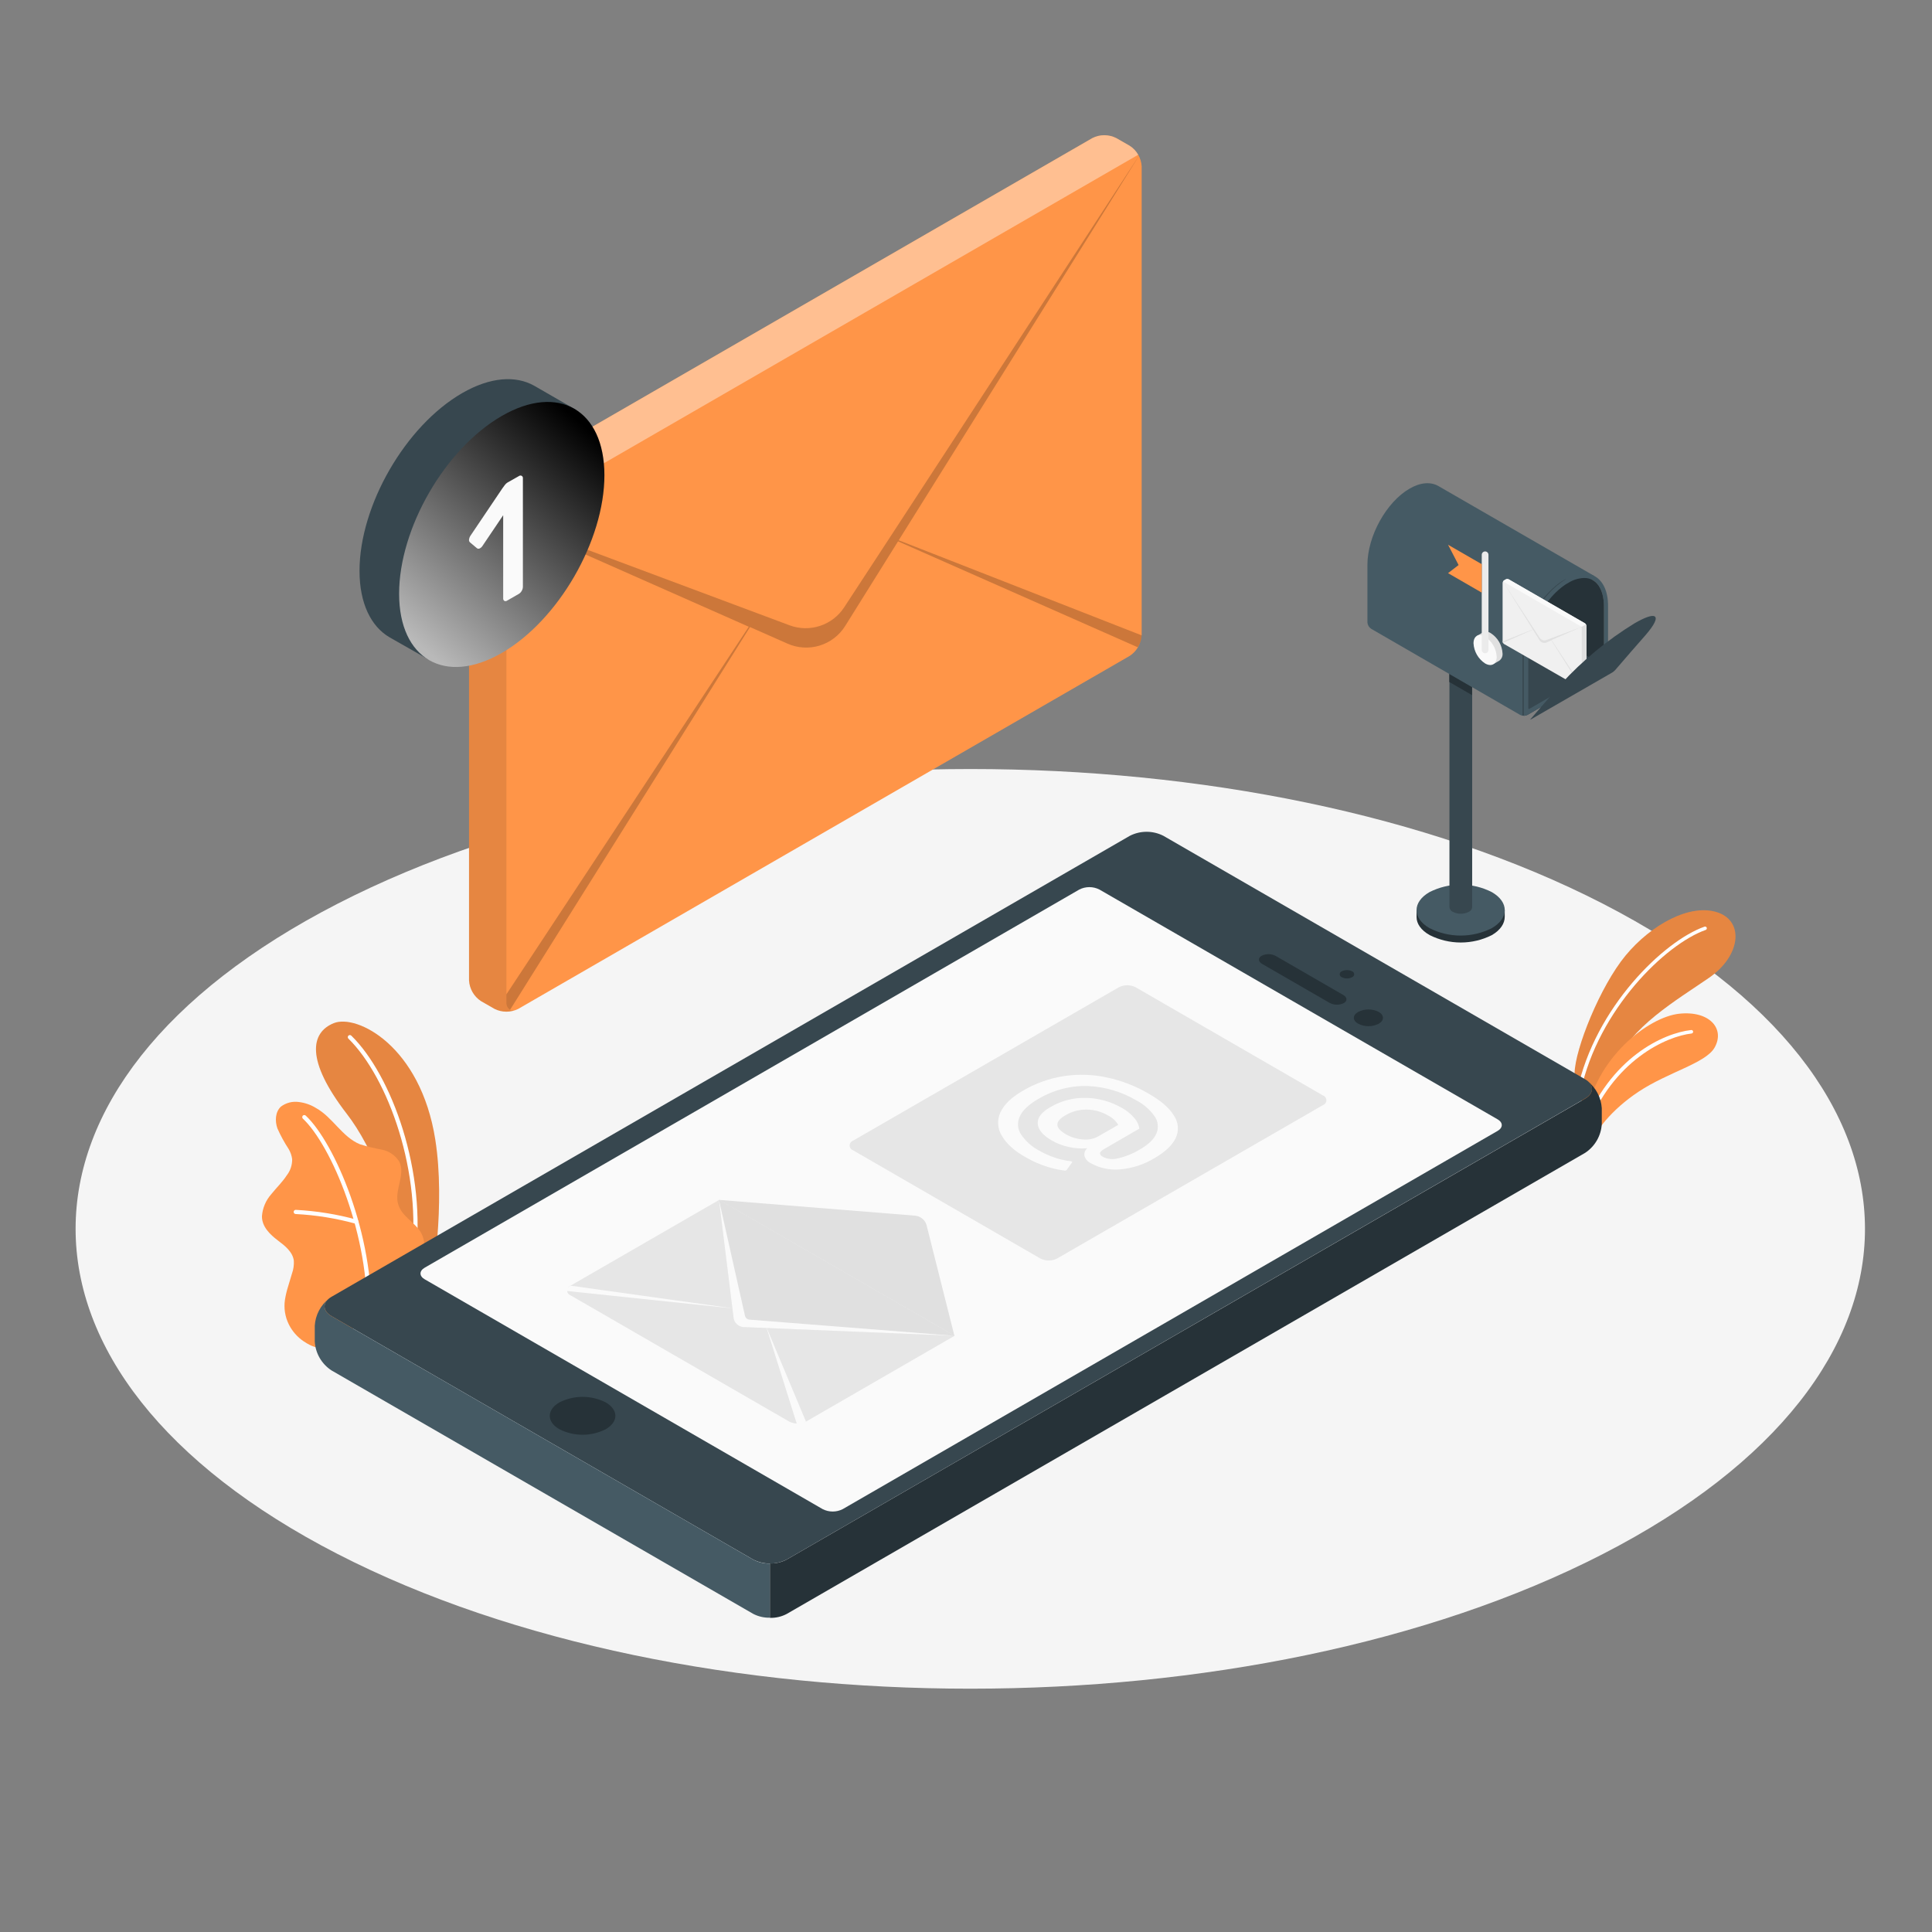 <svg width="300" height="300" viewBox="0 0 300 300" fill="none" xmlns="http://www.w3.org/2000/svg">
<rect x="0" y="0" width="300" height="300" fill="#808080" stroke="none"/>
<path d="M52.426 241.308C106.684 269.19 194.626 269.19 248.896 241.308C303.166 213.426 303.154 168.216 248.896 140.328C194.638 112.44 106.696 112.446 52.426 140.328C-1.844 168.21 -1.802 213.426 52.426 241.308Z" fill="#F5F5F5"/>
<path d="M244.504 166.614C244.57 162.888 248.47 153.144 252.424 148.368C256.378 143.592 262.516 140.166 266.824 141.72C270.826 143.166 270.298 148.434 265.354 151.848C260.41 155.262 252.994 159.528 250.744 165.534L246.112 172.878L244.504 166.614Z" fill="#FF9548"/>
<path opacity="0.1" d="M244.504 166.614C244.57 162.888 248.47 153.144 252.424 148.368C256.378 143.592 262.516 140.166 266.824 141.72C270.826 143.166 270.298 148.434 265.354 151.848C260.41 155.262 252.994 159.528 250.744 165.534L246.112 172.878L244.504 166.614Z" fill="black"/>
<path d="M245.214 169.638C245.273 169.634 245.328 169.612 245.372 169.574C245.417 169.536 245.448 169.485 245.46 169.428C248.178 156.744 258.66 146.58 264.852 144.402C264.887 144.39 264.918 144.372 264.945 144.348C264.972 144.325 264.994 144.296 265.01 144.263C265.025 144.231 265.034 144.196 265.036 144.16C265.038 144.124 265.033 144.088 265.02 144.054C265.008 144.02 264.99 143.989 264.966 143.963C264.942 143.937 264.913 143.915 264.88 143.9C264.848 143.885 264.813 143.877 264.777 143.875C264.741 143.874 264.706 143.879 264.672 143.892C258.354 146.112 247.686 156.438 244.926 169.314C244.914 169.384 244.928 169.457 244.967 169.517C245.006 169.578 245.067 169.621 245.136 169.638H245.214Z" fill="white"/>
<path d="M246.964 177.816C247.6 175.734 250.222 172.32 254.41 169.536C259.042 166.458 264.862 165.108 266.242 162.666C267.898 159.744 265.456 156.906 260.746 157.41C256.036 157.914 247.648 164.184 246.16 173.826L246.964 177.816Z" fill="#FF9548"/>
<path d="M246.093 175.602C246.145 175.598 246.195 175.58 246.237 175.549C246.28 175.518 246.313 175.476 246.333 175.428C250.425 164.598 258.807 160.914 262.665 160.482C262.7 160.478 262.735 160.467 262.766 160.45C262.797 160.433 262.825 160.41 262.847 160.382C262.87 160.354 262.886 160.322 262.896 160.288C262.906 160.253 262.909 160.217 262.905 160.182C262.902 160.146 262.892 160.111 262.875 160.079C262.858 160.048 262.835 160.02 262.806 159.997C262.778 159.975 262.746 159.958 262.711 159.949C262.677 159.939 262.64 159.937 262.605 159.942C258.339 160.416 250.005 164.178 245.805 175.236C245.779 175.303 245.781 175.377 245.811 175.442C245.84 175.507 245.894 175.558 245.961 175.584C246.001 175.605 246.048 175.612 246.093 175.602Z" fill="white"/>
<path d="M62.494 201.858L67.036 199.26C67.036 199.26 69.214 187.26 67.588 176.94C65.296 162.432 55.42 157.428 51.832 158.874C48.244 160.32 47.398 164.61 53.878 172.992C57.7 177.942 62.62 188.4 62.494 201.858Z" fill="#FF9548"/>
<g opacity="0.1">
<path d="M62.492 201.858L67.034 199.26C67.034 199.26 69.212 187.26 67.585 176.94C65.293 162.432 55.417 157.428 51.83 158.874C48.242 160.32 47.395 164.61 53.876 172.992C57.697 177.942 62.617 188.4 62.492 201.858Z" fill="black"/>
</g>
<path d="M64.136 196.098H64.094C64.052 196.093 64.011 196.079 63.974 196.058C63.937 196.036 63.904 196.008 63.878 195.974C63.853 195.939 63.834 195.9 63.824 195.859C63.813 195.817 63.812 195.774 63.818 195.732C65.696 182.154 60.218 167.274 54.098 161.274C54.068 161.244 54.044 161.209 54.027 161.17C54.011 161.131 54.002 161.088 54.002 161.046C54.002 161.003 54.011 160.961 54.027 160.922C54.044 160.883 54.068 160.848 54.098 160.818C54.159 160.758 54.241 160.724 54.326 160.724C54.412 160.724 54.494 160.758 54.554 160.818C60.806 166.926 66.368 182.046 64.466 195.828C64.452 195.905 64.411 195.974 64.351 196.023C64.29 196.073 64.214 196.099 64.136 196.098Z" fill="white"/>
<path d="M49.892 209.136C49.178 209.55 47.696 208.65 47.132 208.266C46.16 207.606 45.375 206.707 44.852 205.656C44.257 204.463 44.047 203.115 44.252 201.798C44.365 201.105 44.528 200.422 44.738 199.752L45.338 197.76C45.569 197.118 45.667 196.436 45.626 195.756C45.452 194.394 44.246 193.44 43.148 192.618C41.948 191.706 40.67 190.506 40.676 188.868C40.765 187.598 41.272 186.394 42.116 185.442C42.902 184.452 43.832 183.576 44.516 182.526C45.079 181.805 45.38 180.914 45.368 180C45.295 179.437 45.107 178.896 44.816 178.41C44.149 177.396 43.567 176.328 43.076 175.218C42.674 174.072 42.734 172.65 43.628 171.828C44.028 171.529 44.483 171.314 44.967 171.193C45.451 171.072 45.955 171.05 46.448 171.126C47.376 171.242 48.269 171.557 49.064 172.05C51.668 173.496 53.15 176.574 55.91 177.69C57.006 178.029 58.122 178.302 59.252 178.506C59.817 178.611 60.353 178.833 60.828 179.157C61.302 179.482 61.703 179.901 62.006 180.39C63.02 182.412 61.136 184.908 61.85 187.056C62.45 188.958 64.328 189.684 65.366 191.394C65.786 192.152 65.956 193.023 65.852 193.884C65.759 195.336 65.403 196.759 64.802 198.084C64.126 199.401 63.354 200.666 62.492 201.87C62.45 201.9 50 209.076 49.892 209.136Z" fill="#FF9548"/>
<path d="M57.265 205.2C57.222 205.198 57.181 205.188 57.142 205.171C57.103 205.153 57.068 205.128 57.039 205.097C57.01 205.065 56.988 205.029 56.973 204.989C56.958 204.949 56.952 204.906 56.953 204.864C57.487 192.012 51.427 177.816 47.023 173.694C46.964 173.632 46.932 173.551 46.932 173.466C46.932 173.381 46.964 173.299 47.023 173.238C47.084 173.178 47.166 173.144 47.251 173.144C47.337 173.144 47.418 173.178 47.479 173.238C51.973 177.438 58.153 191.874 57.613 204.912C57.604 204.996 57.562 205.073 57.498 205.126C57.432 205.18 57.349 205.207 57.265 205.2Z" fill="white"/>
<path d="M55.338 190.02H55.242C52.196 189.179 49.067 188.674 45.912 188.514C45.869 188.512 45.827 188.503 45.789 188.485C45.75 188.467 45.715 188.442 45.686 188.411C45.657 188.379 45.635 188.343 45.62 188.303C45.605 188.263 45.598 188.221 45.6 188.178C45.601 188.135 45.61 188.093 45.627 188.054C45.645 188.015 45.67 187.98 45.701 187.95C45.733 187.921 45.77 187.899 45.81 187.884C45.85 187.87 45.893 187.864 45.936 187.866C49.148 188.034 52.333 188.549 55.434 189.402C55.505 189.427 55.566 189.476 55.605 189.541C55.644 189.606 55.66 189.682 55.648 189.757C55.637 189.832 55.599 189.9 55.543 189.951C55.486 190.001 55.414 190.03 55.338 190.032V190.02Z" fill="white"/>
<path d="M51.475 204.366L116.953 242.166C117.758 242.575 118.648 242.787 119.551 242.787C120.454 242.787 121.344 242.575 122.149 242.166L246.127 170.58C247.561 169.752 247.561 168.408 246.127 167.58L180.643 129.78C179.838 129.372 178.948 129.159 178.045 129.159C177.142 129.159 176.252 129.372 175.447 129.78L51.475 201.366C50.041 202.2 50.041 203.538 51.475 204.366Z" fill="#37474F"/>
<path d="M86.862 221.928C87.978 222.493 89.211 222.788 90.462 222.788C91.713 222.788 92.946 222.493 94.062 221.928C96.054 220.776 96.054 218.928 94.062 217.764C92.946 217.199 91.713 216.904 90.462 216.904C89.211 216.904 87.978 217.199 86.862 217.764C84.87 218.916 84.87 220.8 86.862 221.928Z" fill="#263238"/>
<path d="M116.952 242.172L51.474 204.372C50.19 203.634 50.058 202.482 51.066 201.654C50.426 202.161 49.9 202.797 49.523 203.52C49.145 204.244 48.925 205.039 48.876 205.854V208.296C48.924 209.198 49.185 210.075 49.636 210.857C50.088 211.639 50.717 212.303 51.474 212.796L116.952 250.596C117.753 251.013 118.647 251.219 119.55 251.196V242.79C118.646 242.808 117.751 242.595 116.952 242.172Z" fill="#455A64"/>
<path d="M246.126 179.022C246.882 178.529 247.511 177.864 247.962 177.082C248.414 176.301 248.675 175.424 248.724 174.522V172.08C248.673 171.265 248.452 170.47 248.073 169.746C247.695 169.023 247.168 168.387 246.528 167.88C247.542 168.708 247.41 169.86 246.126 170.604L122.148 242.172C121.347 242.59 120.453 242.797 119.55 242.772V251.22C120.453 251.245 121.347 251.038 122.148 250.62L246.126 179.022Z" fill="#263238"/>
<path d="M127.744 234.336L65.944 198.648C65.08 198.15 65.08 197.346 65.944 196.848L167.596 138.126C168.079 137.88 168.614 137.752 169.156 137.752C169.698 137.752 170.233 137.88 170.716 138.126L232.546 173.808C233.41 174.3 233.41 175.11 232.546 175.608L130.858 234.336C130.376 234.582 129.842 234.71 129.301 234.71C128.76 234.71 128.226 234.582 127.744 234.336Z" fill="#FAFAFA"/>
<path d="M111.673 186.318L148.231 207.42L125.155 220.746C124.752 220.947 124.307 221.052 123.856 221.052C123.405 221.052 122.961 220.947 122.557 220.746L88.597 201.138C88.44 201.085 88.304 200.984 88.208 200.849C88.111 200.715 88.06 200.553 88.06 200.388C88.06 200.222 88.111 200.061 88.208 199.927C88.304 199.792 88.44 199.691 88.597 199.638L111.673 186.318Z" fill="#E6E6E6"/>
<path d="M148.199 207.42L143.891 190.296C143.794 189.887 143.566 189.521 143.243 189.252C142.917 188.975 142.512 188.805 142.085 188.766L111.647 186.318L148.199 207.42Z" fill="#E0E0E0"/>
<path d="M148.198 207.42L115.48 206.07C115.088 206.054 114.714 205.899 114.426 205.633C114.138 205.367 113.954 205.007 113.908 204.618L111.64 186.312L148.198 207.42Z" fill="#E0E0E0"/>
<path d="M148.198 207.42L115.48 206.07C115.088 206.054 114.714 205.899 114.426 205.633C114.138 205.367 113.954 205.007 113.908 204.618L111.64 186.312L115.678 204.312C115.714 204.472 115.801 204.617 115.925 204.725C116.049 204.833 116.204 204.898 116.368 204.912L148.198 207.42Z" fill="#FAFAFA"/>
<path d="M118.979 206.016L123.857 221.496L125.153 220.746L118.979 206.016Z" fill="#FAFAFA"/>
<path d="M87.3 200.388L88.596 199.638L114.108 203.202L87.3 200.388Z" fill="#FAFAFA"/>
<path d="M132.468 178.62L161.55 195.42C161.953 195.624 162.398 195.73 162.849 195.73C163.301 195.73 163.746 195.624 164.148 195.42L205.422 171.6C205.579 171.547 205.715 171.446 205.811 171.311C205.908 171.177 205.96 171.016 205.96 170.85C205.96 170.685 205.908 170.523 205.811 170.389C205.715 170.254 205.579 170.153 205.422 170.1L176.34 153.3C175.938 153.096 175.493 152.99 175.041 152.99C174.59 152.99 174.145 153.096 173.742 153.3L132.468 177.12C132.311 177.173 132.175 177.274 132.079 177.409C131.983 177.543 131.931 177.705 131.931 177.87C131.931 178.036 131.983 178.197 132.079 178.331C132.175 178.466 132.311 178.567 132.468 178.62Z" fill="#E6E6E6"/>
<path d="M155.592 176.4C155.245 175.862 155.04 175.245 154.995 174.606C154.95 173.967 155.066 173.328 155.334 172.746C155.874 171.546 157.05 170.394 158.856 169.356C160.836 168.192 163.022 167.42 165.294 167.082C167.51 166.763 169.766 166.844 171.954 167.322C174.21 167.813 176.375 168.657 178.368 169.824C180.296 170.932 181.608 172.076 182.304 173.256C182.644 173.759 182.847 174.341 182.893 174.946C182.939 175.551 182.827 176.158 182.568 176.706C182.04 177.828 180.93 178.878 179.25 179.85C177.639 180.823 175.827 181.415 173.952 181.578C172.391 181.73 170.821 181.408 169.446 180.654C169.199 180.547 168.978 180.389 168.797 180.191C168.616 179.992 168.479 179.757 168.396 179.502C168.356 179.281 168.375 179.054 168.452 178.843C168.529 178.632 168.661 178.445 168.834 178.302C167.867 178.381 166.894 178.314 165.948 178.104C165.02 177.904 164.129 177.56 163.308 177.084C161.924 176.284 161.2 175.416 161.136 174.48C161.072 173.544 161.734 172.684 163.122 171.9C164.797 170.918 166.713 170.425 168.654 170.478C170.636 170.522 172.574 171.074 174.282 172.08C174.989 172.474 175.619 172.992 176.142 173.61C176.557 174.067 176.829 174.637 176.922 175.248L171.522 178.38C171.084 178.632 170.844 178.854 170.808 179.046C170.772 179.238 170.928 179.442 171.27 179.646C172.017 180.009 172.872 180.082 173.67 179.85C174.845 179.575 175.969 179.115 177 178.488C178.356 177.708 179.214 176.868 179.574 175.986C179.754 175.558 179.823 175.091 179.774 174.63C179.724 174.168 179.558 173.726 179.292 173.346C178.568 172.312 177.604 171.468 176.484 170.886C174.181 169.524 171.578 168.751 168.906 168.636C166.195 168.56 163.519 169.264 161.196 170.664C159.72 171.516 158.772 172.416 158.352 173.364C158.141 173.805 158.048 174.294 158.082 174.781C158.116 175.269 158.275 175.74 158.544 176.148C159.271 177.218 160.252 178.09 161.4 178.686C162.162 179.122 162.966 179.482 163.8 179.76C164.577 180.029 165.382 180.21 166.2 180.3C166.287 180.307 166.372 180.329 166.452 180.366C166.494 180.366 166.494 180.444 166.452 180.522L165.66 181.632C165.627 181.675 165.589 181.713 165.546 181.746C165.429 181.786 165.302 181.786 165.186 181.746C164.196 181.621 163.223 181.392 162.282 181.062C161.298 180.735 160.349 180.311 159.45 179.796C157.59 178.8 156.306 177.63 155.592 176.4ZM168.102 176.922C168.929 177.027 169.769 176.87 170.502 176.472L173.64 174.672C173.268 174.042 172.719 173.535 172.062 173.214C171.06 172.627 169.923 172.31 168.762 172.296C167.605 172.276 166.466 172.575 165.468 173.16C164.592 173.664 164.166 174.162 164.19 174.654C164.19 175.146 164.682 175.656 165.6 176.184C166.37 176.611 167.224 176.865 168.102 176.928V176.922Z" fill="#FAFAFA"/>
<path d="M208.355 151.74C208.601 151.867 208.875 151.934 209.153 151.934C209.43 151.934 209.704 151.867 209.951 151.74C210.046 151.707 210.129 151.645 210.187 151.563C210.245 151.48 210.277 151.382 210.277 151.281C210.277 151.18 210.245 151.082 210.187 150.999C210.129 150.917 210.046 150.855 209.951 150.822C209.702 150.699 209.429 150.635 209.153 150.635C208.876 150.635 208.603 150.699 208.355 150.822C208.259 150.855 208.177 150.917 208.118 150.999C208.06 151.082 208.028 151.18 208.028 151.281C208.028 151.382 208.06 151.48 208.118 151.563C208.177 151.645 208.259 151.707 208.355 151.74Z" fill="#263238"/>
<path d="M210.899 158.964C211.392 159.215 211.938 159.346 212.492 159.346C213.045 159.346 213.591 159.215 214.085 158.964C214.967 158.46 214.967 157.632 214.085 157.128C213.591 156.877 213.045 156.746 212.492 156.746C211.938 156.746 211.392 156.877 210.899 157.128C209.999 157.632 209.999 158.46 210.899 158.964Z" fill="#263238"/>
<path d="M208.655 155.766C209.255 155.424 209.213 154.86 208.583 154.5L198.107 148.446C197.771 148.266 197.396 148.168 197.014 148.162C196.632 148.156 196.254 148.241 195.911 148.41C195.311 148.746 195.359 149.316 195.983 149.676L206.459 155.724C206.797 155.902 207.171 155.999 207.552 156.006C207.934 156.013 208.312 155.931 208.655 155.766Z" fill="#263238"/>
<path d="M72.83 79.464C72.863 78.819 73.049 78.192 73.371 77.633C73.693 77.074 74.143 76.599 74.684 76.248L169.622 21.438C170.197 21.145 170.834 20.992 171.479 20.992C172.125 20.992 172.761 21.145 173.336 21.438L175.424 22.638C175.964 22.989 176.414 23.463 176.736 24.02C177.058 24.578 177.244 25.204 177.278 25.848V98.628C177.241 99.271 177.054 99.897 176.732 100.456C176.41 101.014 175.962 101.489 175.424 101.844L80.486 156.654C79.911 156.944 79.276 157.095 78.632 157.095C77.988 157.095 77.353 156.944 76.778 156.654L74.684 155.454C74.146 155.099 73.698 154.624 73.376 154.066C73.054 153.507 72.867 152.881 72.83 152.238V79.464Z" fill="#FF9548"/>
<path opacity="0.4" d="M73.369 77.634L78.637 80.67L176.737 24.03C176.425 23.465 175.975 22.989 175.429 22.644L173.329 21.444C172.755 21.151 172.12 20.998 171.475 20.998C170.831 20.998 170.195 21.151 169.621 21.444L74.689 76.248C74.136 76.587 73.681 77.065 73.369 77.634Z" fill="white"/>
<path opacity="0.1" d="M72.83 79.458V152.226C72.864 152.871 73.051 153.498 73.374 154.057C73.697 154.616 74.148 155.091 74.69 155.442L76.778 156.642C76.939 156.736 77.111 156.812 77.288 156.87C77.536 156.952 77.791 157.01 78.05 157.044C78.538 157.107 79.032 157.089 79.514 156.99C79.636 156.965 79.756 156.933 79.874 156.894C79.951 156.873 80.025 156.845 80.096 156.81C79.956 156.87 79.805 156.901 79.652 156.901C79.499 156.901 79.348 156.87 79.208 156.81C79.014 156.68 78.858 156.5 78.758 156.288C78.657 156.077 78.616 155.843 78.638 155.61V82.8C78.62 82.47 78.702 82.142 78.875 81.86C79.047 81.578 79.302 81.356 79.604 81.222L78.638 80.658L73.37 77.622C73.037 78.178 72.852 78.81 72.83 79.458Z" fill="black"/>
<path opacity="0.2" d="M78.639 80.67L122.607 97.098C124.127 97.663 125.795 97.695 127.336 97.186C128.877 96.678 130.199 95.661 131.085 94.302L138.147 83.502L177.087 23.838L139.551 83.892L177.279 98.658C177.24 99.317 177.034 99.955 176.679 100.512L139.449 84.06L131.241 97.2C130.33 98.658 128.924 99.739 127.281 100.244C125.637 100.749 123.867 100.643 122.295 99.948L116.457 97.368L79.203 156.804C79.008 156.674 78.853 156.493 78.752 156.282C78.652 156.071 78.611 155.836 78.633 155.604V154.404L116.271 97.32L78.639 80.67Z" fill="black"/>
<path d="M89.516 63.678L83.024 59.94L82.964 59.904C80.084 58.278 76.136 58.524 71.762 61.044C62.96 66.126 55.826 78.486 55.826 88.644C55.826 93.714 57.626 97.284 60.476 98.952L66.38 102.318L67.79 99.96C69.396 99.595 70.938 98.988 72.362 98.16C81.164 93.078 88.298 80.718 88.298 70.56C88.297 69.189 88.13 67.823 87.8 66.492L89.516 63.678Z" fill="#37474F"/>
<path d="M77.917 64.59C69.109 69.672 61.975 82.032 61.975 92.19C61.975 102.348 69.109 106.476 77.911 101.394C86.713 96.312 93.853 83.946 93.853 73.794C93.853 63.642 86.719 59.502 77.917 64.59Z" fill="url(#paint0_linear_374_7004)"/>
<path d="M72.962 84.204C72.906 84.145 72.864 84.073 72.842 83.995C72.82 83.916 72.818 83.834 72.836 83.754C72.867 83.537 72.949 83.332 73.076 83.154L78.002 75.84C78.128 75.666 78.248 75.492 78.38 75.324C78.49 75.167 78.631 75.034 78.794 74.934L80.594 73.914C80.654 73.87 80.725 73.844 80.8 73.84C80.874 73.836 80.948 73.854 81.012 73.892C81.076 73.93 81.127 73.985 81.16 74.052C81.192 74.119 81.204 74.194 81.194 74.268V91.152C81.185 91.365 81.121 91.571 81.008 91.752C80.909 91.939 80.762 92.096 80.582 92.208L78.746 93.264C78.685 93.31 78.612 93.339 78.536 93.346C78.46 93.353 78.383 93.34 78.314 93.306C78.251 93.262 78.202 93.202 78.17 93.133C78.138 93.063 78.126 92.986 78.134 92.91V80.004L74.924 84.762C74.818 84.936 74.664 85.076 74.48 85.164C74.414 85.197 74.339 85.212 74.265 85.205C74.191 85.199 74.12 85.172 74.06 85.128L72.962 84.204Z" fill="#FAFAFA"/>
<path d="M219.963 142.398V141.324H220.227C220.625 140.594 221.231 139.999 221.967 139.614C223.468 138.854 225.127 138.458 226.809 138.458C228.491 138.458 230.15 138.854 231.651 139.614C232.387 139.999 232.993 140.594 233.391 141.324H233.655V142.362C233.655 143.388 233.007 144.42 231.651 145.206C230.153 145.96 228.5 146.353 226.823 146.352C225.147 146.351 223.493 145.956 221.997 145.2C220.623 144.432 219.957 143.4 219.963 142.398Z" fill="#263238"/>
<path d="M231.652 138.528C230.152 137.765 228.493 137.367 226.81 137.367C225.127 137.367 223.468 137.765 221.968 138.528C219.292 140.07 219.292 142.572 221.968 144.12C223.469 144.88 225.128 145.276 226.81 145.276C228.492 145.276 230.151 144.88 231.652 144.12C234.328 142.572 234.328 140.07 231.652 138.528Z" fill="#455A64"/>
<path d="M228.598 100.2V140.868C228.584 141.023 228.529 141.171 228.438 141.298C228.347 141.424 228.225 141.524 228.082 141.588C227.696 141.786 227.268 141.889 226.834 141.889C226.4 141.889 225.973 141.786 225.586 141.588C225.444 141.524 225.321 141.424 225.231 141.298C225.14 141.171 225.085 141.023 225.07 140.868V100.2H228.598Z" fill="#37474F"/>
<path d="M225.045 104.628V105.9L228.573 107.934V106.668L225.045 104.628Z" fill="#263238"/>
<path d="M247.552 89.43L247.252 90.03L244.024 96.498L242.494 99.6L237.31 109.998L236.74 111.144H236.638C236.429 111.151 236.223 111.103 236.038 111.006L212.932 97.65C212.76 97.541 212.616 97.393 212.511 97.218C212.407 97.043 212.346 96.845 212.332 96.642V87.714C212.332 83.262 215.266 77.958 218.884 75.87C220.6 74.88 222.154 74.802 223.324 75.456L247.552 89.43Z" fill="#455A64"/>
<path d="M243.19 89.904C241.726 90.444 236.416 94.83 236.416 101.742C236.416 107.55 236.416 110.562 236.416 111.108H236.632H236.734L237.304 109.962L242.494 99.6L244.024 96.528L244.378 95.826L243.19 89.904Z" fill="#37474F"/>
<path d="M249.455 103.8C249.397 103.898 249.314 103.978 249.215 104.034L249.155 104.07L237.221 111C237.072 111.079 236.908 111.124 236.741 111.132H236.639V101.742C236.668 100.043 237.021 98.365 237.677 96.798L238.277 97.134L242.507 99.576L249.071 103.374L249.407 103.566C249.443 103.591 249.468 103.63 249.477 103.673C249.486 103.717 249.478 103.762 249.455 103.8Z" fill="#37474F"/>
<path d="M247.551 89.43C246.393 88.83 244.863 88.932 243.189 89.904C241.135 91.195 239.474 93.025 238.389 95.196C238.114 95.716 237.868 96.251 237.651 96.798C236.995 98.365 236.643 100.043 236.613 101.742V111.126H236.715C236.883 111.118 237.047 111.073 237.195 110.994L249.123 104.1L249.183 104.064C249.277 104.002 249.359 103.922 249.423 103.83C249.591 103.619 249.688 103.361 249.699 103.092V94.2C249.729 91.8 248.889 90.138 247.551 89.43ZM248.883 103.47L237.483 110.07C237.387 110.124 237.309 110.07 237.309 109.968V101.742C237.34 100.16 237.663 98.598 238.263 97.134C238.27 97.102 238.282 97.072 238.299 97.044C238.529 96.464 238.794 95.899 239.091 95.352C240.102 93.359 241.634 91.677 243.525 90.486C244.258 90.021 245.1 89.758 245.967 89.724C246.415 89.719 246.856 89.826 247.251 90.036C248.391 90.636 249.051 92.118 249.051 94.176V103.176C249.048 103.234 249.031 103.292 249.002 103.343C248.973 103.394 248.932 103.437 248.883 103.47Z" fill="#455A64"/>
<path d="M249.06 94.2V103.398L238.26 97.158C238.266 97.126 238.279 97.096 238.296 97.068C239.454 94.176 241.404 91.722 243.522 90.51C244.254 90.045 245.097 89.782 245.964 89.748C247.878 89.724 249.06 91.434 249.06 94.2Z" fill="#263238"/>
<path d="M229.293 98.76L230.247 98.208C230.45 98.116 230.675 98.079 230.897 98.101C231.119 98.123 231.332 98.204 231.513 98.334C232.037 98.676 232.473 99.137 232.786 99.679C233.098 100.221 233.279 100.829 233.313 101.454C233.335 101.673 233.299 101.895 233.208 102.096C233.118 102.297 232.976 102.471 232.797 102.6L231.915 103.11L231.753 102.84C231.572 102.8 231.398 102.733 231.237 102.642C230.713 102.3 230.277 101.839 229.964 101.297C229.652 100.755 229.471 100.147 229.437 99.522C229.438 99.366 229.456 99.212 229.491 99.06L229.293 98.76Z" fill="#E0E0E0"/>
<path d="M230.607 98.862C231.13 99.203 231.566 99.663 231.879 100.204C232.191 100.745 232.372 101.352 232.407 101.976C232.407 103.128 231.597 103.59 230.607 103.02C230.083 102.677 229.647 102.217 229.335 101.675C229.022 101.133 228.841 100.525 228.807 99.9C228.801 98.754 229.611 98.286 230.607 98.862Z" fill="#FAFAFA"/>
<path d="M230.608 101.436C230.469 101.436 230.337 101.381 230.239 101.283C230.141 101.185 230.086 101.052 230.086 100.914V86.148C230.086 86.01 230.141 85.877 230.239 85.779C230.337 85.681 230.469 85.626 230.608 85.626C230.746 85.626 230.879 85.681 230.977 85.779C231.075 85.877 231.13 86.01 231.13 86.148V100.914C231.13 101.052 231.075 101.185 230.977 101.283C230.879 101.381 230.746 101.436 230.608 101.436Z" fill="#EBEBEB"/>
<path d="M230.084 87.606L224.852 84.588L226.49 87.738L224.852 88.998L230.084 92.022V87.606Z" fill="#FF9548"/>
<path d="M246.336 97.2C246.333 97.12 246.31 97.041 246.27 96.972C246.231 96.902 246.175 96.842 246.108 96.798L234.276 89.97C234.204 89.934 234.125 89.916 234.045 89.916C233.965 89.916 233.886 89.934 233.814 89.97L233.55 90.12C233.483 90.164 233.428 90.224 233.388 90.294C233.349 90.364 233.326 90.442 233.322 90.522V99.6C233.327 99.68 233.35 99.757 233.39 99.827C233.429 99.897 233.484 99.957 233.55 100.002L245.4 106.8C245.472 106.835 245.551 106.854 245.631 106.854C245.711 106.854 245.79 106.835 245.862 106.8L246.126 106.65C246.193 106.606 246.249 106.546 246.288 106.476C246.328 106.406 246.351 106.328 246.354 106.248L246.336 97.2Z" fill="#F0F0F0"/>
<path d="M246.27 96.96L245.616 97.338L233.4 90.282C233.44 90.212 233.495 90.152 233.562 90.108L233.826 89.958C233.897 89.919 233.977 89.899 234.057 89.899C234.138 89.899 234.217 89.919 234.288 89.958L246.12 96.786C246.183 96.832 246.234 96.891 246.27 96.96Z" fill="#FAFAFA"/>
<path d="M246.336 97.2V106.266C246.332 106.346 246.309 106.424 246.27 106.494C246.23 106.564 246.175 106.624 246.108 106.668L245.844 106.818L245.784 106.848H245.688C245.626 106.86 245.563 106.86 245.502 106.848H245.46H245.43C245.447 106.857 245.467 106.862 245.487 106.862C245.506 106.862 245.526 106.857 245.544 106.848C245.568 106.832 245.588 106.809 245.6 106.783C245.613 106.756 245.618 106.727 245.616 106.698V97.602C245.617 97.561 245.606 97.52 245.583 97.486C245.561 97.451 245.528 97.425 245.49 97.41L245.616 97.338L246.27 96.96C246.313 97.033 246.335 97.115 246.336 97.2Z" fill="#E0E0E0"/>
<path d="M245.616 97.338L240.132 99.384C239.943 99.454 239.735 99.457 239.544 99.394C239.352 99.331 239.187 99.205 239.076 99.036L238.2 97.692L233.346 90.252L238.02 97.74L233.322 99.6C233.327 99.681 233.351 99.759 233.394 99.828L238.038 97.776L239.058 99.414C239.172 99.596 239.347 99.731 239.552 99.794C239.757 99.857 239.978 99.843 240.174 99.756L240.9 99.438L245.544 106.8C245.569 106.784 245.588 106.761 245.601 106.735C245.614 106.708 245.619 106.679 245.616 106.65V106.5L240.924 99.384L245.616 97.338Z" fill="#E0E0E0"/>
<path d="M255.493 98.652L253.093 101.394L253.045 101.454L250.801 104.052C250.667 104.198 250.513 104.326 250.345 104.43L237.745 111.69C237.702 111.714 237.655 111.731 237.607 111.738H237.601L242.137 106.5L242.401 106.2C245.745 102.55 249.582 99.383 253.801 96.792C255.451 95.838 256.507 95.496 256.909 95.694C257.401 95.964 256.945 96.978 255.493 98.652Z" fill="#37474F"/>
<defs>
<linearGradient id="paint0_linear_374_7004" x1="82.12" y1="58.578" x2="54.073" y2="90.405" gradientUnits="userSpaceOnUse">
<stop/>
<stop offset="1" stop-color="#B9B9B9"/>
</linearGradient>
</defs>
</svg>
